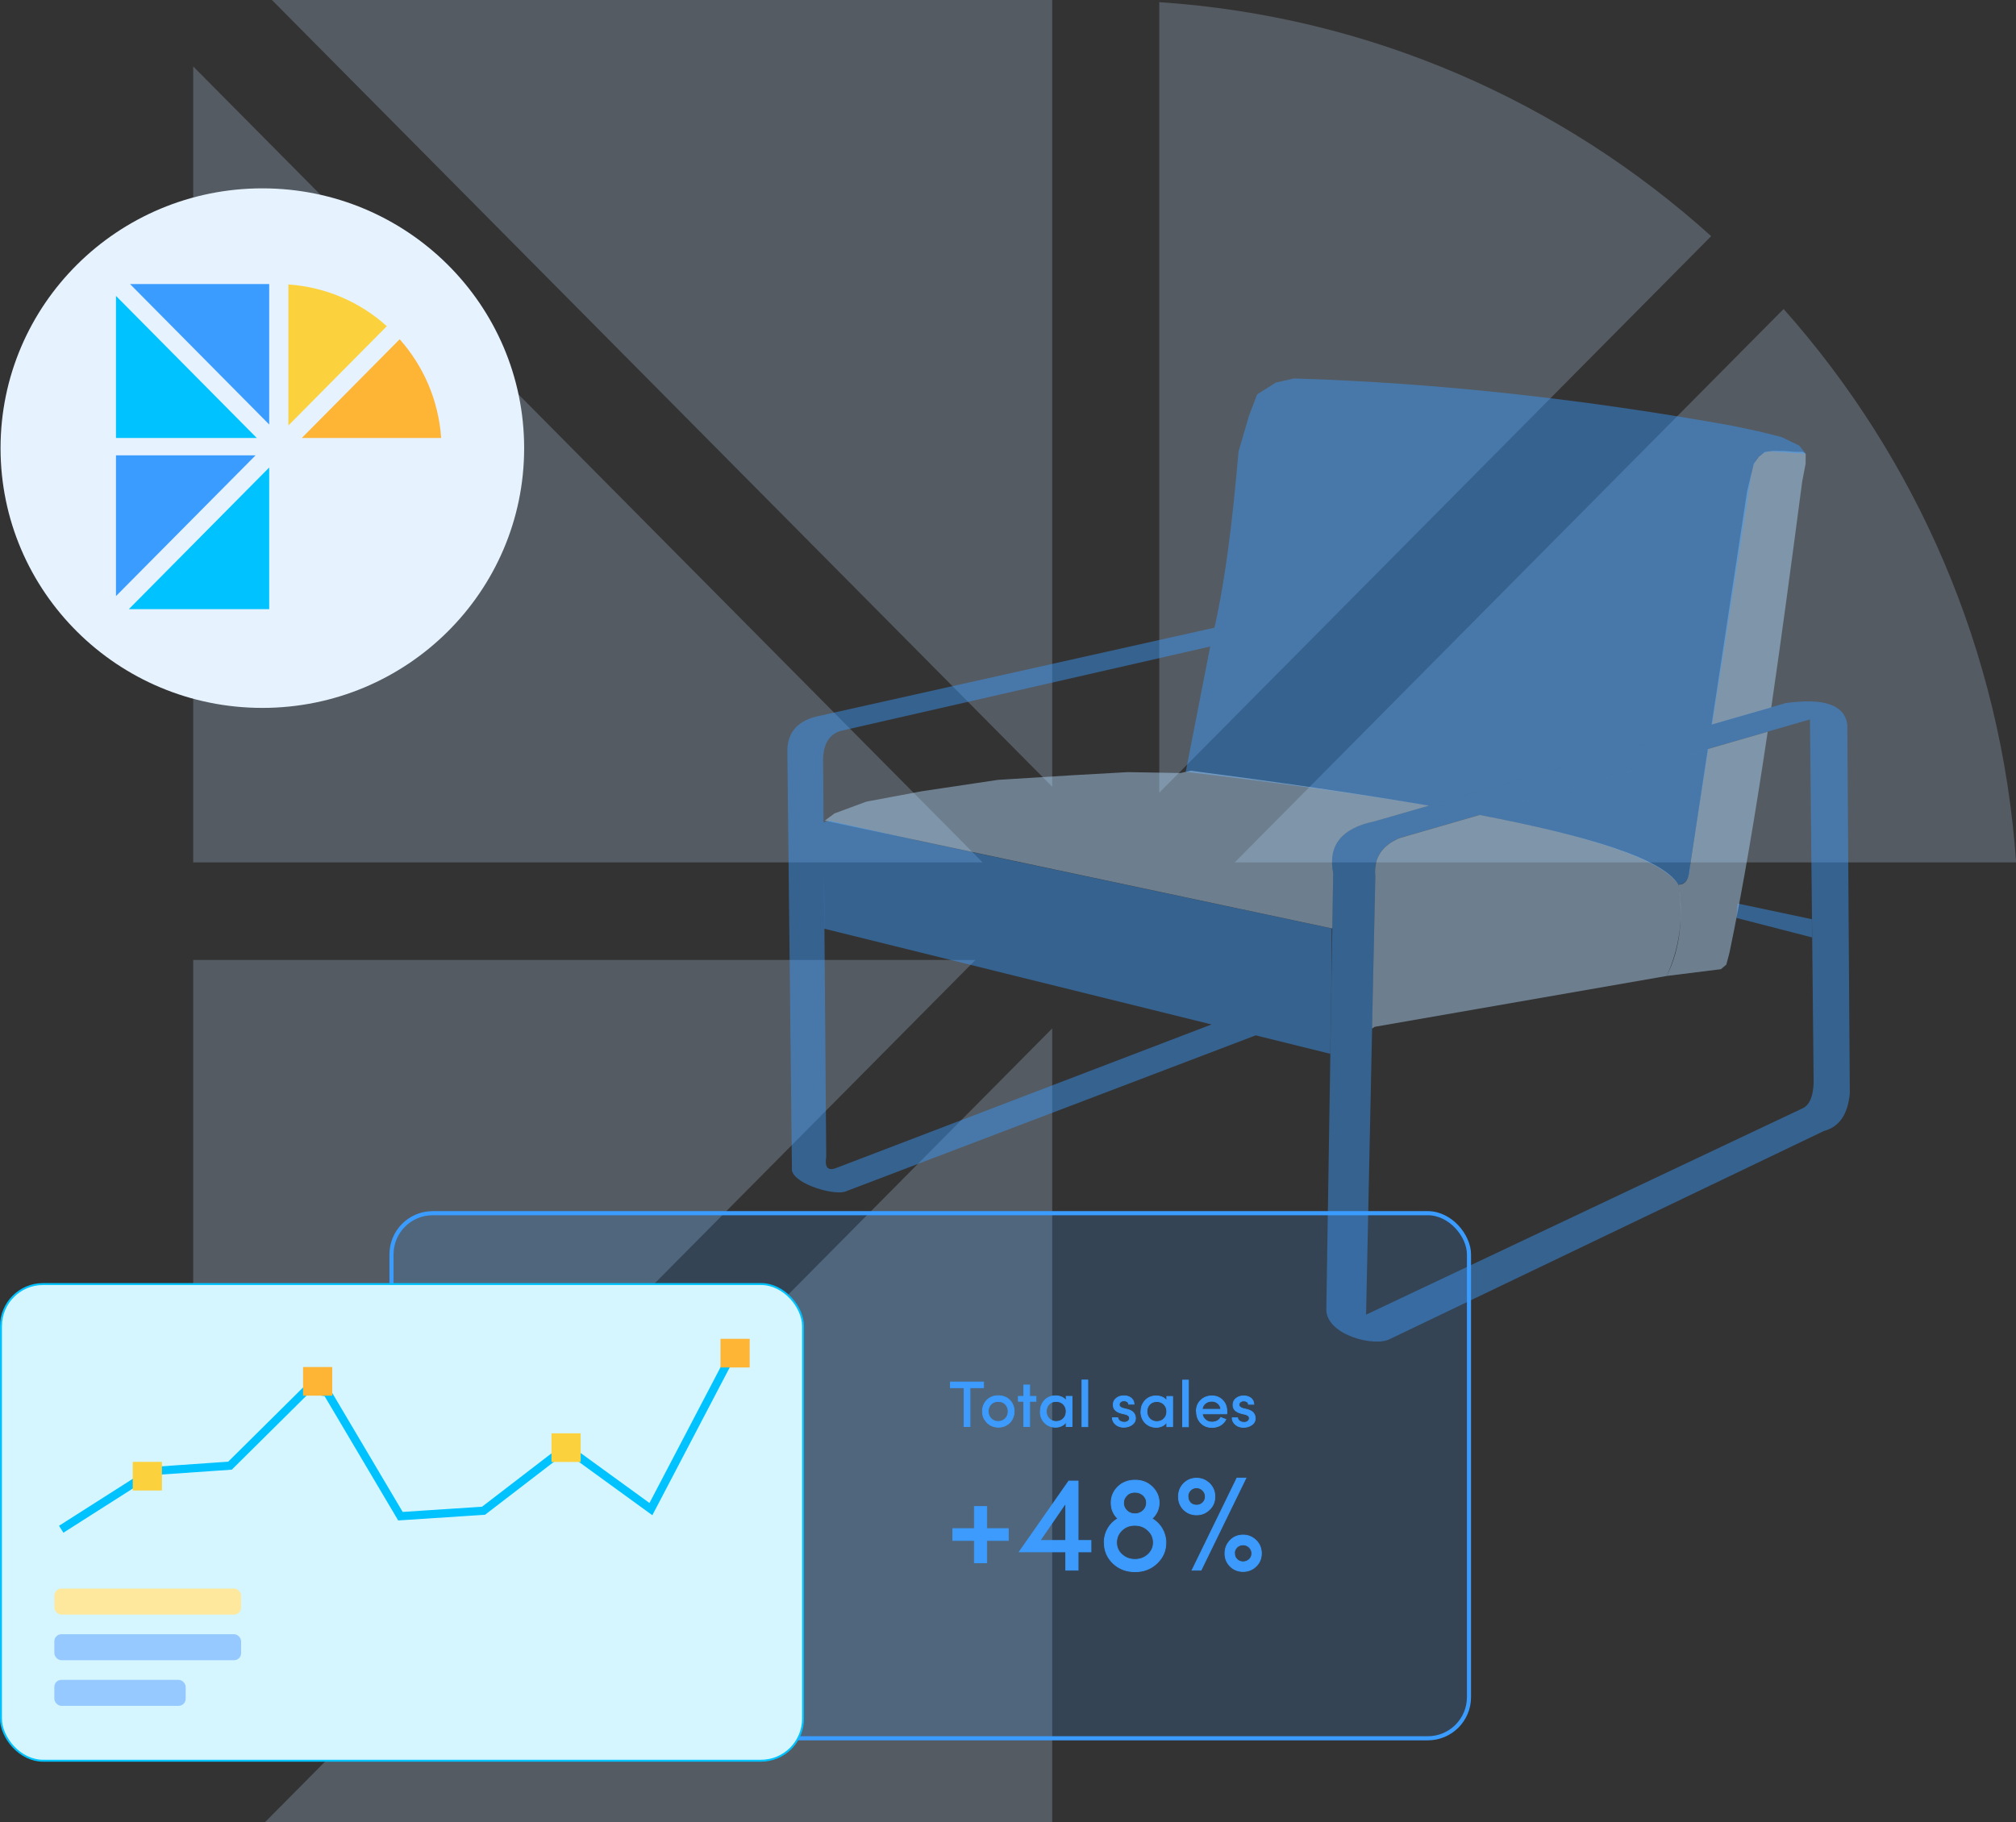 <?xml version="1.0" encoding="UTF-8"?>
<!DOCTYPE svg PUBLIC "-//W3C//DTD SVG 1.1//EN" "http://www.w3.org/Graphics/SVG/1.1/DTD/svg11.dtd">
<!-- Creator: CorelDRAW X6 -->
<svg xmlns="http://www.w3.org/2000/svg" xml:space="preserve" width="207.879mm" height="187.958mm" version="1.1" style="shape-rendering:geometricPrecision; text-rendering:geometricPrecision; image-rendering:optimizeQuality; fill-rule:evenodd; clip-rule:evenodd"
viewBox="0 0 18512 16738"
 xmlns:xlink="http://www.w3.org/1999/xlink">
 <rect x="0" y="0" width="18512" height="16738" fill="#333333" stroke="none"/>
 <defs>
  <style type="text/css">
   <![CDATA[
    .str2 {stroke:#00C2FF;stroke-width:17.811}
    .str1 {stroke:#3B9CFF;stroke-width:17.811;stroke-opacity:0.169}
    .str0 {stroke:#3B9CFF;stroke-width:37.696}
    .str4 {stroke:#00C2FF;stroke-width:75.401}
    .str3 {stroke:#3B9CFF;stroke-width:6.786;stroke-opacity:0.98}
    .fil2 {fill:none}
    .fil6 {fill:none;fill-rule:nonzero}
    .fil9 {fill:#00C2FF}
    .fil10 {fill:#3B9CFF}
    .fil14 {fill:#95C9FF}
    .fil4 {fill:#D5F6FF}
    .fil1 {fill:#E6F2FE}
    .fil12 {fill:#FBD13E}
    .fil13 {fill:#FDE89E}
    .fil11 {fill:#FEB434}
    .fil3 {fill:#3B9CFF;fill-opacity:0.169}
    .fil0 {fill:#C4E1FF;fill-opacity:0.231}
    .fil7 {fill:#3B9CFF;fill-opacity:0.451}
    .fil8 {fill:#B4DCFF;fill-opacity:0.451}
    .fil5 {fill:#3B9CFF;fill-rule:nonzero;fill-opacity:0.98}
   ]]>
  </style>
 </defs>
 <g id="Layer_x0020_1">
  <g id="_747172432">
   <polygon class="fil0" points="9662,9446 9662,16738 2432,16738 "/>
   <polygon class="fil0" points="1774,8817 8957,8817 1774,16062 "/>
   <polygon class="fil0" points="9023,7921 1774,7921 1774,610 "/>
   <polygon class="fil0" points="2497,0 9662,0 9662,7226 "/>
   <path class="fil0" d="M16378 2838c1216,1368 2000,3136 2135,5083l-7175 0 5040 -5083z"/>
   <path class="fil0" d="M15713 2169l-5068 5112 0 -7261c1942,129 3704,919 5068,2149z"/>
   <ellipse class="fil1" cx="2409" cy="4116" rx="2404" ry="2386"/>
   <rect class="fil2 str0" x="3595" y="11143" width="9894" height="4823" rx="378" ry="378"/>
   <path class="fil3 str1" d="M3973 11143l9138 0c208,0 378,170 378,378l0 4067c0,208 -170,378 -378,378l-9138 0c-208,0 -378,-170 -378,-378l0 -4067c0,-208 170,-378 378,-378z"/>
   <rect class="fil4 str2" x="9" y="11794" width="7365" height="4378" rx="386" ry="386"/>
   <path class="fil5" d="M8727 12746l0 -53 305 0 0 53 -125 0 0 357 -55 0 0 -357 -125 0zm314 293c-13,-23 -20,-48 -20,-76 0,-28 7,-54 20,-76 13,-22 31,-39 53,-51 22,-12 46,-17 73,-17 26,0 51,6 73,17 22,12 39,28 53,51 13,22 20,47 20,76 0,28 -7,54 -20,76 -13,23 -31,40 -53,52 -22,12 -46,18 -72,18 -26,0 -50,-6 -72,-18 -22,-12 -40,-29 -53,-52zm34 -76c0,28 9,50 26,67 18,17 39,26 65,26 25,0 47,-9 65,-26 18,-17 26,-40 26,-67 0,-27 -9,-49 -26,-66 -18,-17 -39,-25 -65,-25 -26,0 -47,8 -65,25 -18,17 -26,39 -26,66zm276 -92l0 -46 50 0 0 -104 54 0 0 104 58 0 0 46 -58 0 0 232 -54 0 0 -232 -50 0zm202 93c0,-29 6,-54 19,-76 13,-22 30,-39 51,-51 21,-12 45,-17 70,-17 20,0 40,4 57,12 18,8 31,20 40,35l0 -42 54 0 0 278 -54 0 0 -43c-9,15 -22,27 -40,36 -18,9 -37,13 -57,13 -39,0 -72,-13 -100,-40 -27,-27 -41,-62 -41,-105zm55 0c0,27 9,49 26,66 17,17 39,26 64,26 26,0 48,-8 65,-25 18,-17 27,-39 27,-68 0,-19 -5,-36 -14,-50 -9,-14 -21,-25 -34,-31 -14,-7 -28,-10 -44,-10 -26,0 -47,8 -64,25 -17,17 -26,39 -26,66zm327 140l0 -429 54 0 0 429 -54 0zm279 -83l50 0c1,6 3,12 7,18 4,6 9,11 15,14 12,8 27,11 44,10 12,-1 23,-5 30,-12 8,-7 12,-15 12,-25 0,-10 -3,-17 -10,-23 -7,-6 -16,-10 -27,-13l-38 -9c-27,-7 -46,-18 -59,-32 -13,-14 -18,-34 -15,-58 2,-20 12,-37 31,-51 19,-14 41,-20 65,-20 12,0 23,1 34,4 10,3 20,7 29,13 9,6 16,14 22,24 6,10 9,22 10,36l-50 0c-1,-10 -6,-18 -14,-23 -8,-5 -18,-8 -29,-8 -10,0 -19,2 -27,7 -8,5 -13,11 -15,18 -2,9 -2,16 1,22 4,9 15,16 32,22l41 10c48,12 73,39 74,81 0,25 -11,45 -32,60 -21,15 -47,23 -77,23 -17,0 -33,-3 -49,-10 -15,-7 -28,-17 -39,-31 -10,-14 -16,-30 -16,-48zm263 -56c0,-29 6,-54 19,-76 13,-22 30,-39 51,-51 21,-12 45,-17 70,-17 20,0 40,4 57,12 18,8 31,20 40,35l0 -42 54 0 0 278 -54 0 0 -43c-9,15 -22,27 -40,36 -18,9 -37,13 -57,13 -39,0 -72,-13 -100,-40 -27,-27 -41,-62 -41,-105zm55 0c0,27 9,49 26,66 17,17 39,26 64,26 26,0 48,-8 65,-25 18,-17 27,-39 27,-68 0,-19 -5,-36 -14,-50 -9,-14 -21,-25 -34,-31 -14,-7 -28,-10 -44,-10 -26,0 -47,8 -64,25 -17,17 -26,39 -26,66zm327 140l0 -429 54 0 0 429 -54 0zm126 -140c0,-43 14,-78 41,-104 27,-26 61,-40 102,-40 40,0 73,13 99,40 26,26 39,61 39,104 0,10 0,17 -1,21l-225 0c3,23 13,41 30,55 16,14 36,21 60,21 17,0 32,-4 47,-11 14,-8 25,-18 33,-32 5,2 14,5 25,10 11,4 18,7 22,8 -12,24 -29,42 -52,55 -23,13 -48,19 -76,19 -40,0 -74,-13 -101,-40 -27,-27 -41,-62 -41,-105zm54 -21l172 0c-3,-23 -12,-41 -28,-54 -15,-13 -34,-20 -56,-20 -23,0 -43,7 -59,20 -16,13 -26,31 -29,54zm275 78l50 0c1,6 3,12 7,18 4,6 9,11 15,14 12,8 27,11 44,10 12,-1 23,-5 30,-12 8,-7 12,-15 12,-25 0,-10 -3,-17 -10,-23 -7,-6 -16,-10 -27,-13l-38 -9c-27,-7 -46,-18 -59,-32 -13,-14 -18,-34 -15,-58 2,-20 12,-37 31,-51 19,-14 41,-20 65,-20 12,0 23,1 34,4 10,3 20,7 29,13 9,6 16,14 22,24 6,10 9,22 10,36l-50 0c-1,-10 -6,-18 -14,-23 -8,-5 -18,-8 -29,-8 -10,0 -19,2 -27,7 -8,5 -13,11 -15,18 -2,9 -2,16 1,22 4,9 15,16 32,22l41 10c48,12 73,39 74,81 0,25 -11,45 -32,60 -21,15 -47,23 -77,23 -17,0 -33,-3 -49,-10 -15,-7 -28,-17 -39,-31 -10,-14 -16,-30 -16,-48z"/>
   <path id="1" class="fil6 str3" d="M8727 12746l0 -53 305 0 0 53 -125 0 0 357 -55 0 0 -357 -125 0zm314 293c-13,-23 -20,-48 -20,-76 0,-28 7,-54 20,-76 13,-22 31,-39 53,-51 22,-12 46,-17 73,-17 26,0 51,6 73,17 22,12 39,28 53,51 13,22 20,47 20,76 0,28 -7,54 -20,76 -13,23 -31,40 -53,52 -22,12 -46,18 -72,18 -26,0 -50,-6 -72,-18 -22,-12 -40,-29 -53,-52zm34 -76c0,28 9,50 26,67 18,17 39,26 65,26 25,0 47,-9 65,-26 18,-17 26,-40 26,-67 0,-27 -9,-49 -26,-66 -18,-17 -39,-25 -65,-25 -26,0 -47,8 -65,25 -18,17 -26,39 -26,66zm276 -92l0 -46 50 0 0 -104 54 0 0 104 58 0 0 46 -58 0 0 232 -54 0 0 -232 -50 0zm202 93c0,-29 6,-54 19,-76 13,-22 30,-39 51,-51 21,-12 45,-17 70,-17 20,0 40,4 57,12 18,8 31,20 40,35l0 -42 54 0 0 278 -54 0 0 -43c-9,15 -22,27 -40,36 -18,9 -37,13 -57,13 -39,0 -72,-13 -100,-40 -27,-27 -41,-62 -41,-105zm55 0c0,27 9,49 26,66 17,17 39,26 64,26 26,0 48,-8 65,-25 18,-17 27,-39 27,-68 0,-19 -5,-36 -14,-50 -9,-14 -21,-25 -34,-31 -14,-7 -28,-10 -44,-10 -26,0 -47,8 -64,25 -17,17 -26,39 -26,66zm327 140l0 -429 54 0 0 429 -54 0zm279 -83l50 0c1,6 3,12 7,18 4,6 9,11 15,14 12,8 27,11 44,10 12,-1 23,-5 30,-12 8,-7 12,-15 12,-25 0,-10 -3,-17 -10,-23 -7,-6 -16,-10 -27,-13l-38 -9c-27,-7 -46,-18 -59,-32 -13,-14 -18,-34 -15,-58 2,-20 12,-37 31,-51 19,-14 41,-20 65,-20 12,0 23,1 34,4 10,3 20,7 29,13 9,6 16,14 22,24 6,10 9,22 10,36l-50 0c-1,-10 -6,-18 -14,-23 -8,-5 -18,-8 -29,-8 -10,0 -19,2 -27,7 -8,5 -13,11 -15,18 -2,9 -2,16 1,22 4,9 15,16 32,22l41 10c48,12 73,39 74,81 0,25 -11,45 -32,60 -21,15 -47,23 -77,23 -17,0 -33,-3 -49,-10 -15,-7 -28,-17 -39,-31 -10,-14 -16,-30 -16,-48zm263 -56c0,-29 6,-54 19,-76 13,-22 30,-39 51,-51 21,-12 45,-17 70,-17 20,0 40,4 57,12 18,8 31,20 40,35l0 -42 54 0 0 278 -54 0 0 -43c-9,15 -22,27 -40,36 -18,9 -37,13 -57,13 -39,0 -72,-13 -100,-40 -27,-27 -41,-62 -41,-105zm55 0c0,27 9,49 26,66 17,17 39,26 64,26 26,0 48,-8 65,-25 18,-17 27,-39 27,-68 0,-19 -5,-36 -14,-50 -9,-14 -21,-25 -34,-31 -14,-7 -28,-10 -44,-10 -26,0 -47,8 -64,25 -17,17 -26,39 -26,66zm327 140l0 -429 54 0 0 429 -54 0zm126 -140c0,-43 14,-78 41,-104 27,-26 61,-40 102,-40 40,0 73,13 99,40 26,26 39,61 39,104 0,10 0,17 -1,21l-225 0c3,23 13,41 30,55 16,14 36,21 60,21 17,0 32,-4 47,-11 14,-8 25,-18 33,-32 5,2 14,5 25,10 11,4 18,7 22,8 -12,24 -29,42 -52,55 -23,13 -48,19 -76,19 -40,0 -74,-13 -101,-40 -27,-27 -41,-62 -41,-105zm54 -21l172 0c-3,-23 -12,-41 -28,-54 -15,-13 -34,-20 -56,-20 -23,0 -43,7 -59,20 -16,13 -26,31 -29,54zm275 78l50 0c1,6 3,12 7,18 4,6 9,11 15,14 12,8 27,11 44,10 12,-1 23,-5 30,-12 8,-7 12,-15 12,-25 0,-10 -3,-17 -10,-23 -7,-6 -16,-10 -27,-13l-38 -9c-27,-7 -46,-18 -59,-32 -13,-14 -18,-34 -15,-58 2,-20 12,-37 31,-51 19,-14 41,-20 65,-20 12,0 23,1 34,4 10,3 20,7 29,13 9,6 16,14 22,24 6,10 9,22 10,36l-50 0c-1,-10 -6,-18 -14,-23 -8,-5 -18,-8 -29,-8 -10,0 -19,2 -27,7 -8,5 -13,11 -15,18 -2,9 -2,16 1,22 4,9 15,16 32,22l41 10c48,12 73,39 74,81 0,25 -11,45 -32,60 -21,15 -47,23 -77,23 -17,0 -33,-3 -49,-10 -15,-7 -28,-17 -39,-31 -10,-14 -16,-30 -16,-48z"/>
   <path class="fil5" d="M8749 14149l0 -109 198 0 0 -203 114 0 0 203 198 0 0 109 -198 0 0 205 -114 0 0 -205 -198 0zm610 105l455 -651 86 0 0 546 118 0 0 105 -118 0 0 168 -114 0 0 -168 -427 0zm192 -105l235 0 0 -342 -235 342zm588 18c0,-45 11,-87 33,-126 22,-39 53,-70 92,-93 -41,-39 -61,-87 -61,-145 0,-58 21,-107 63,-148 42,-40 94,-60 157,-60 62,0 115,20 157,61 42,41 64,90 64,147 0,28 -6,55 -17,80 -12,25 -28,47 -48,65 40,24 71,55 93,94 22,38 34,80 34,126 0,75 -27,138 -82,190 -54,52 -121,78 -201,78 -81,0 -148,-26 -202,-77 -54,-52 -81,-115 -81,-190zm114 0c0,44 16,81 49,111 33,30 73,45 120,45 47,0 87,-15 120,-45 32,-30 49,-67 49,-110 0,-43 -16,-81 -49,-111 -32,-31 -72,-47 -120,-47l-9 0c-45,1 -83,17 -114,48 -31,31 -46,68 -46,110zm95 -433c-20,19 -31,42 -31,69 0,27 9,50 28,70 19,19 42,30 71,31l10 0c29,-1 54,-12 73,-31 19,-19 29,-43 29,-70 0,-27 -10,-50 -31,-69 -21,-19 -46,-28 -76,-28 -29,0 -54,9 -75,28zm473 12c0,-47 16,-87 48,-120 32,-33 72,-49 119,-49 46,0 86,17 119,49 33,33 49,73 49,120 0,47 -16,87 -49,119 -33,32 -72,49 -119,49 -47,0 -87,-16 -119,-48 -32,-32 -48,-72 -48,-120zm88 0c0,23 8,42 22,57 15,15 34,22 57,22 23,0 41,-8 57,-23 15,-15 23,-34 23,-56 0,-22 -8,-41 -24,-57 -16,-16 -35,-24 -57,-24 -22,0 -41,8 -56,23 -15,16 -23,35 -23,57zm37 676l412 -846 83 0 -412 846 -83 0zm302 -154c0,-47 16,-87 48,-120 32,-33 72,-49 119,-49 47,0 86,17 119,49 33,33 49,73 49,120 0,47 -16,86 -49,118 -33,32 -72,48 -119,48 -47,0 -87,-16 -119,-48 -32,-32 -48,-71 -48,-118zm88 -1c0,23 8,41 23,56 15,15 34,22 56,22 23,0 41,-8 57,-22 15,-15 23,-33 23,-55 0,-22 -8,-40 -24,-56 -16,-15 -35,-23 -57,-23 -22,0 -41,8 -56,23 -15,15 -23,34 -23,56z"/>
   <path id="1" class="fil6 str3" d="M8749 14149l0 -109 198 0 0 -203 114 0 0 203 198 0 0 109 -198 0 0 205 -114 0 0 -205 -198 0zm610 105l455 -651 86 0 0 546 118 0 0 105 -118 0 0 168 -114 0 0 -168 -427 0zm192 -105l235 0 0 -342 -235 342zm588 18c0,-45 11,-87 33,-126 22,-39 53,-70 92,-93 -41,-39 -61,-87 -61,-145 0,-58 21,-107 63,-148 42,-40 94,-60 157,-60 62,0 115,20 157,61 42,41 64,90 64,147 0,28 -6,55 -17,80 -12,25 -28,47 -48,65 40,24 71,55 93,94 22,38 34,80 34,126 0,75 -27,138 -82,190 -54,52 -121,78 -201,78 -81,0 -148,-26 -202,-77 -54,-52 -81,-115 -81,-190zm114 0c0,44 16,81 49,111 33,30 73,45 120,45 47,0 87,-15 120,-45 32,-30 49,-67 49,-110 0,-43 -16,-81 -49,-111 -32,-31 -72,-47 -120,-47l-9 0c-45,1 -83,17 -114,48 -31,31 -46,68 -46,110zm95 -433c-20,19 -31,42 -31,69 0,27 9,50 28,70 19,19 42,30 71,31l10 0c29,-1 54,-12 73,-31 19,-19 29,-43 29,-70 0,-27 -10,-50 -31,-69 -21,-19 -46,-28 -76,-28 -29,0 -54,9 -75,28zm473 12c0,-47 16,-87 48,-120 32,-33 72,-49 119,-49 46,0 86,17 119,49 33,33 49,73 49,120 0,47 -16,87 -49,119 -33,32 -72,49 -119,49 -47,0 -87,-16 -119,-48 -32,-32 -48,-72 -48,-120zm88 0c0,23 8,42 22,57 15,15 34,22 57,22 23,0 41,-8 57,-23 15,-15 23,-34 23,-56 0,-22 -8,-41 -24,-57 -16,-16 -35,-24 -57,-24 -22,0 -41,8 -56,23 -15,16 -23,35 -23,57zm37 676l412 -846 83 0 -412 846 -83 0zm302 -154c0,-47 16,-87 48,-120 32,-33 72,-49 119,-49 47,0 86,17 119,49 33,33 49,73 49,120 0,47 -16,86 -49,118 -33,32 -72,48 -119,48 -47,0 -87,-16 -119,-48 -32,-32 -48,-71 -48,-118zm88 -1c0,23 8,41 23,56 15,15 34,22 56,22 23,0 41,-8 57,-22 15,-15 23,-33 23,-55 0,-22 -8,-40 -24,-56 -16,-15 -35,-23 -57,-23 -22,0 -41,8 -56,23 -15,15 -23,34 -23,56z"/>
   <path class="fil7" d="M11152 5766l-39 172 -3401 777c-98,34 -151,119 -154,258l29 3654c-17,107 23,131 104,96l3435 -1314 406 100 -3756 1430c-92,52 -478,-58 -504,-188l-42 -3831c-7,-184 86,-293 263,-338l3659 -817z"/>
   <polygon class="fil7" points="15957,8299 16638,8443 16639,8610 15945,8431 "/>
   <path class="fil7" d="M16396 6458l-3775 1086c-300,62 -429,219 -379,475l-63 4015c9,231 448,342 588,263l3981 -1909c157,-42 220,-172 238,-342l-23 -3394c-26,-172 -202,-245 -567,-194zm223 150l-3767 1088c-161,68 -240,182 -223,350l-85 4029 3995 -1889c83,-31 109,-123 115,-238l-34 -3341z"/>
   <path class="fil8" d="M15801 8902l-496 62c127,-256 151,-539 108,-838 60,-1 93,-45 100,-132l169 -1114 550 -159c-110,736 -225,1427 -351,2029l-29 110 -51 43zm-84 -2248l326 -2142 61 -253 46 -63 55 -45 76 -10 98 1 108 8 67 0 27 18 -1 92 -31 162c-93,705 -186,1407 -284,2075l-549 158z"/>
   <path class="fil7" d="M16581 4168l-59 -75 -163 -79 -200 -50 -254 -54c-1341,-241 -2682,-393 -4023,-434l-167 38 -171 108 -75 196 -96 329c-54,621 -122,1227 -254,1759l-231 1183c839,99 1591,203 2231,312l2604 -749 365 -2327c23,-108 79,-162 155,-179l338 22zm-2997 3317c1015,195 1668,406 1829,640 69,-4 107,-63 108,-189l166 -1060 -2104 608z"/>
   <path class="fil8" d="M7573 7538l90 -67 292 -108 513 -96 696 -104 675 -42 517 -29 484 8 96 -21c789,103 1536,210 2185,321l-500 144c-300,62 -429,219 -379,475l-8 507 -6 1 -4655 -990zm6012 -53c992,191 1683,399 1828,641 50,302 8,580 -108,838l-2681 467 -25 16 30 -1399c-16,-168 62,-282 223,-350l733 -212z"/>
   <polygon class="fil7" points="7569,8530 7562,7552 7619,7538 8438,7723 12228,8528 12226,8987 12215,9679 "/>
   <polygon class="fil9" points="2472,4294 2472,5595 1183,5595 "/>
   <polygon class="fil10" points="1065,4182 2347,4182 1065,5475 "/>
   <polygon class="fil9" points="2358,4023 1065,4023 1065,2718 "/>
   <polygon class="fil10" points="1194,2609 2472,2609 2472,3899 "/>
   <path class="fil11" d="M3670 3116c217,244 357,559 381,907l-1280 0 899 -907z"/>
   <path class="fil12" d="M3552 2996l-904 912 0 -1295c346,23 661,164 904,383z"/>
   <g>
    <polyline class="fil2 str4" points="562,14046 1259,13602 1464,13507 2112,13462 2820,12760 3004,12789 3677,13926 4440,13876 5088,13378 5312,13378 5977,13861 6685,12508 "/>
    <rect class="fil12" x="1219" y="13427" width="268" height="263"/>
    <rect class="fil11" x="2783" y="12556" width="268" height="263"/>
    <rect class="fil12" x="5064" y="13165" width="268" height="263"/>
    <rect class="fil11" x="6616" y="12297" width="268" height="263"/>
    <rect class="fil13" x="499" y="14591" width="1715" height="239" rx="65" ry="65"/>
    <rect class="fil14" x="499" y="15010" width="1715" height="239" rx="65" ry="65"/>
    <rect class="fil14" x="499" y="15429" width="1206" height="239" rx="65" ry="65"/>
   </g>
  </g>
 </g>
</svg>
